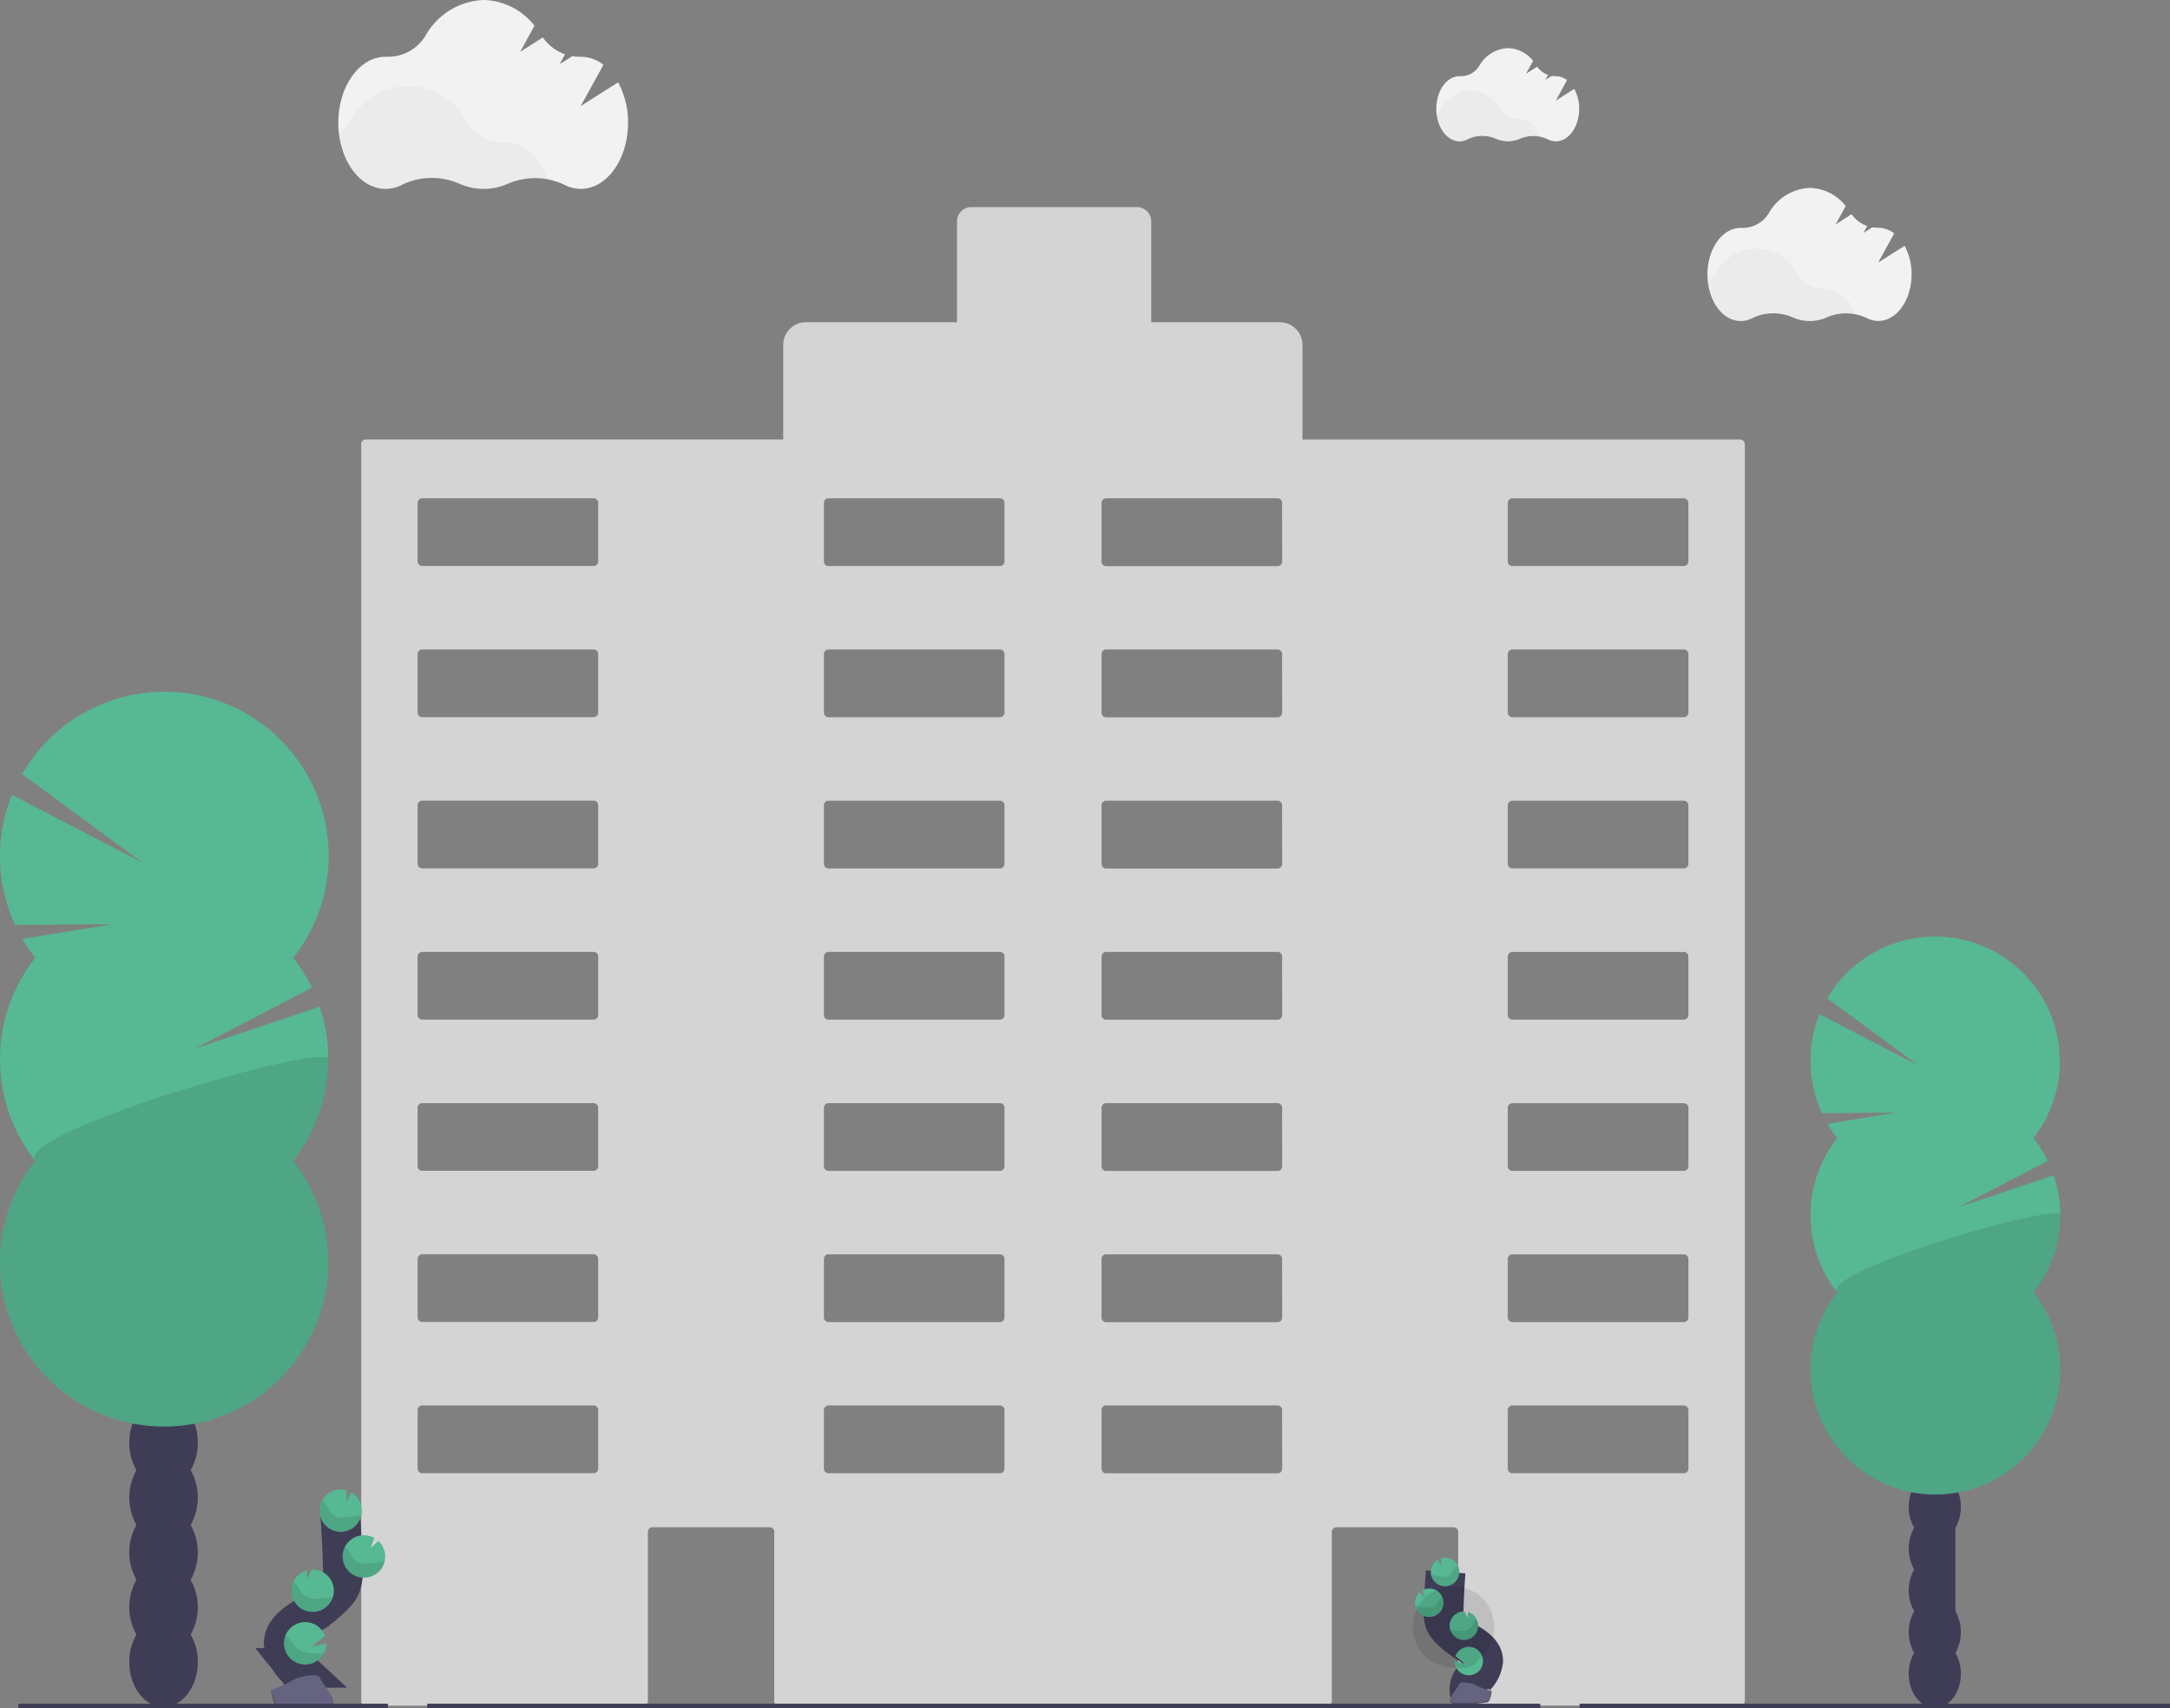 <svg xmlns="http://www.w3.org/2000/svg" width="219" height="172.416" viewBox="0 0 219 172.416">
  <rect x="0" y="0" width="219" height="172.416" fill="#808080" stroke="none"/>
  <g id="Group_3" data-name="Group 3" transform="translate(0)">
    <path id="Path_2" data-name="Path 2" d="M169.123,705.986a5.455,5.455,0,0,0,.722-2.767c0-2.5-1.545-4.528-3.458-4.528s-3.458,2.028-3.458,4.528a5.455,5.455,0,0,0,.722,2.767,5.667,5.667,0,0,0,0,5.535,5.667,5.667,0,0,0,0,5.535,5.667,5.667,0,0,0,0,5.535,5.449,5.449,0,0,0-.722,2.767c0,2.5,1.545,4.526,3.458,4.526s3.458-2.026,3.458-4.526a5.448,5.448,0,0,0-.722-2.765,5.667,5.667,0,0,0,0-5.535,5.667,5.667,0,0,0,0-5.535,5.667,5.667,0,0,0,0-5.535Z" transform="translate(-149.882 -557.601)" fill="#3f3d56"/>
    <ellipse id="Ellipse_2" data-name="Ellipse 2" cx="3.458" cy="4.528" rx="3.458" ry="4.528" transform="translate(13.036 135.555)" fill="#3f3d56"/>
    <ellipse id="Ellipse_3" data-name="Ellipse 3" cx="3.458" cy="4.528" rx="3.458" ry="4.528" transform="translate(13.036 130.02)" fill="#3f3d56"/>
    <path id="Path_3" data-name="Path 3" d="M107.354,402.6a16.858,16.858,0,0,1-1.287-1.9l9.088-1.492-9.829.073a16.6,16.6,0,0,1-.316-13.128L118.2,393l-12.162-8.94A16.571,16.571,0,1,1,133.4,402.6a16.645,16.645,0,0,1,1.889,3.021l-11.8,6.135,12.579-4.222a16.586,16.586,0,0,1-2.67,15.56,16.569,16.569,0,1,1-26.04,0,16.577,16.577,0,0,1,0-20.488Z" transform="translate(-103.81 -305.924)" fill="#57b894"/>
    <path id="Path_4" data-name="Path 4" d="M136.992,543a16.5,16.5,0,0,1-3.544,10.244,16.569,16.569,0,1,1-26.04,0C105.172,550.421,136.992,541.137,136.992,543Z" transform="translate(-103.848 -436.076)" opacity="0.1"/>
    <path id="Path_5" data-name="Path 5" d="M981.421,738.538a4.149,4.149,0,0,0,.549-2.105c0-1.9-1.176-3.443-2.63-3.443s-2.63,1.545-2.63,3.443a4.149,4.149,0,0,0,.549,2.105,4.308,4.308,0,0,0,0,4.211,4.308,4.308,0,0,0,0,4.211,4.3,4.3,0,0,0,0,4.208,4.153,4.153,0,0,0-.549,2.105c0,1.9,1.178,3.445,2.63,3.445s2.63-1.545,2.63-3.445a4.153,4.153,0,0,0-.549-2.105,4.3,4.3,0,0,0,0-4.208,290470.47,290470.47,0,0,1,0-8.421Z" transform="translate(-784.078 -584.332)" fill="#3f3d56"/>
    <ellipse id="Ellipse_4" data-name="Ellipse 4" cx="2.63" cy="3.445" rx="2.63" ry="3.445" transform="translate(192.631 144.448)" fill="#3f3d56"/>
    <ellipse id="Ellipse_5" data-name="Ellipse 5" cx="2.63" cy="3.445" rx="2.63" ry="3.445" transform="translate(192.631 140.237)" fill="#3f3d56"/>
    <path id="Path_6" data-name="Path 6" d="M934.476,507.917a12.581,12.581,0,0,1-.98-1.443l6.914-1.137-7.479.057a12.647,12.647,0,0,1-.241-9.988l10.032,5.206-9.251-6.8a12.6,12.6,0,1,1,20.815,14.106,12.593,12.593,0,0,1,1.439,2.3l-8.975,4.663,9.573-3.217a12.6,12.6,0,0,1-2.032,11.837,12.6,12.6,0,1,1-19.81,0,12.605,12.605,0,0,1,0-15.584Z" transform="translate(-749.064 -393.042)" fill="#57b894"/>
    <path id="Path_7" data-name="Path 7" d="M956.982,614.554a12.543,12.543,0,0,1-2.7,7.792,12.6,12.6,0,1,1-19.81,0C932.782,620.2,956.982,613.14,956.982,614.554Z" transform="translate(-749.059 -491.887)" opacity="0.1"/>
    <path id="Path_8" data-name="Path 8" d="M408.184,177.54H364v-9.555a2.284,2.284,0,0,0-2.286-2.286H348.737v-10.18a1.439,1.439,0,0,0-1.439-1.439H330.577a1.441,1.441,0,0,0-1.439,1.439V165.7H313.892a2.286,2.286,0,0,0-2.293,2.286v9.549H269.473a.466.466,0,0,0-.463.466V304.87a.466.466,0,0,0,.463.466h28a.468.468,0,0,0,.466-.466V287.794a.468.468,0,0,1,.466-.466h11.828a.466.466,0,0,1,.463.466v17.067a.466.466,0,0,0,.461.466H366.5a.468.468,0,0,0,.463-.466V287.794a.466.466,0,0,1,.461-.466H379.25a.466.466,0,0,1,.466.466v17.067a.468.468,0,0,0,.466.466h28a.468.468,0,0,0,.463-.466V178.006A.466.466,0,0,0,408.184,177.54ZM292.927,281.41a.463.463,0,0,1-.461.461h-17.3a.461.461,0,0,1-.463-.461V275.5a.463.463,0,0,1,.463-.466h17.3a.466.466,0,0,1,.461.466Zm0-15.264a.463.463,0,0,1-.461.463h-17.3a.463.463,0,0,1-.463-.466v-5.9a.463.463,0,0,1,.463-.466h17.3a.463.463,0,0,1,.461.466Zm0-15.26a.463.463,0,0,1-.461.463h-17.3a.463.463,0,0,1-.463-.463v-5.9a.463.463,0,0,1,.463-.466h17.3a.466.466,0,0,1,.461.466Zm0-15.264a.461.461,0,0,1-.461.463h-17.3a.461.461,0,0,1-.463-.463v-5.905a.461.461,0,0,1,.463-.463h17.3a.461.461,0,0,1,.461.463Zm0-15.262a.466.466,0,0,1-.461.466h-17.3a.463.463,0,0,1-.463-.466v-5.908a.461.461,0,0,1,.463-.461h17.3a.463.463,0,0,1,.461.461Zm0-15.26a.463.463,0,0,1-.461.461h-17.3a.461.461,0,0,1-.463-.461v-5.908a.466.466,0,0,1,.463-.466h17.3a.466.466,0,0,1,.461.466Zm0-15.264a.463.463,0,0,1-.461.466h-17.3a.463.463,0,0,1-.463-.466v-5.9a.463.463,0,0,1,.463-.466h17.3a.463.463,0,0,1,.461.466Zm41,91.582a.461.461,0,0,1-.463.461H316.171a.466.466,0,0,1-.466-.461V275.5a.468.468,0,0,1,.466-.466h17.295a.463.463,0,0,1,.463.466Zm0-15.264a.463.463,0,0,1-.463.466H316.171a.466.466,0,0,1-.466-.466v-5.91a.466.466,0,0,1,.466-.466h17.295a.463.463,0,0,1,.463.466Zm0-15.26a.463.463,0,0,1-.463.463H316.171a.466.466,0,0,1-.466-.463v-5.91a.468.468,0,0,1,.466-.466h17.295a.463.463,0,0,1,.463.466Zm0-15.264a.461.461,0,0,1-.463.463H316.171a.463.463,0,0,1-.466-.463v-5.912a.463.463,0,0,1,.466-.463h17.295a.461.461,0,0,1,.463.463Zm0-15.262a.463.463,0,0,1-.463.466H316.171a.468.468,0,0,1-.466-.466v-5.914a.466.466,0,0,1,.466-.461h17.295a.461.461,0,0,1,.463.461Zm0-15.26a.461.461,0,0,1-.463.461H316.171a.466.466,0,0,1-.466-.461v-5.914a.468.468,0,0,1,.466-.466h17.295a.466.466,0,0,1,.463.466Zm0-15.264a.463.463,0,0,1-.463.466H316.171a.466.466,0,0,1-.466-.466v-5.91a.466.466,0,0,1,.466-.466h17.295a.463.463,0,0,1,.463.466Zm28.026,91.582a.463.463,0,0,1-.466.461h-17.3a.463.463,0,0,1-.463-.461V275.5a.466.466,0,0,1,.463-.466h17.295a.466.466,0,0,1,.466.466Zm0-15.264a.463.463,0,0,1-.466.466h-17.3a.466.466,0,0,1-.463-.466v-5.916a.466.466,0,0,1,.463-.466h17.295a.464.464,0,0,1,.466.466Zm0-15.26a.466.466,0,0,1-.466.463h-17.3a.466.466,0,0,1-.463-.463v-5.916a.466.466,0,0,1,.463-.466h17.295a.466.466,0,0,1,.466.466Zm0-15.264a.463.463,0,0,1-.466.463h-17.3a.463.463,0,0,1-.463-.463v-5.919a.463.463,0,0,1,.463-.463h17.295a.463.463,0,0,1,.466.463Zm0-15.262a.466.466,0,0,1-.466.466h-17.3a.466.466,0,0,1-.463-.466v-5.921a.463.463,0,0,1,.463-.461h17.295a.463.463,0,0,1,.466.461Zm0-15.26a.463.463,0,0,1-.466.461h-17.3a.463.463,0,0,1-.463-.461v-5.921a.468.468,0,0,1,.463-.466h17.295a.468.468,0,0,1,.466.466Zm0-15.264a.463.463,0,0,1-.466.466h-17.3a.466.466,0,0,1-.463-.466v-5.916a.466.466,0,0,1,.463-.466h17.295a.463.463,0,0,1,.466.466Zm41,91.562a.466.466,0,0,1-.466.461h-17.3a.463.463,0,0,1-.466-.461V275.5a.466.466,0,0,1,.466-.466h17.295a.468.468,0,0,1,.472.466Zm0-15.264a.466.466,0,0,1-.466.466h-17.3a.463.463,0,0,1-.466-.466v-5.9a.463.463,0,0,1,.466-.466h17.295a.466.466,0,0,1,.466.466Zm0-15.26a.466.466,0,0,1-.466.463h-17.3a.466.466,0,0,1-.466-.463v-5.9a.466.466,0,0,1,.466-.466h17.295a.468.468,0,0,1,.472.466Zm0-15.264a.463.463,0,0,1-.466.463h-17.3a.463.463,0,0,1-.466-.463v-5.905a.463.463,0,0,1,.466-.463h17.295a.463.463,0,0,1,.466.463Zm0-15.262a.468.468,0,0,1-.466.466h-17.3a.466.466,0,0,1-.466-.466v-5.908a.463.463,0,0,1,.466-.461h17.295a.466.466,0,0,1,.466.461Zm0-15.26a.466.466,0,0,1-.466.461h-17.3a.463.463,0,0,1-.466-.461v-5.908a.468.468,0,0,1,.466-.466h17.295a.468.468,0,0,1,.472.466Zm0-15.264a.466.466,0,0,1-.466.466h-17.3a.463.463,0,0,1-.466-.466v-5.9a.463.463,0,0,1,.466-.466h17.295a.466.466,0,0,1,.466.466Z" transform="translate(-232.554 -133.175)" fill="#d4d4d4"/>
    <path id="Path_9" data-name="Path 9" d="M286.776,67.659l-3.782,2.405,2.3-4.171A3.727,3.727,0,0,0,283,65.077h-.06a4.414,4.414,0,0,1-.786-.06l-1.282.812.549-1a4.579,4.579,0,0,1-2.242-1.7l-2.293,1.454,1.45-2.635a6.707,6.707,0,0,0-5.133-2.6,7.043,7.043,0,0,0-5.881,3.628,4.394,4.394,0,0,1-3.888,2.1h-.128c-2.633,0-4.769,2.986-4.769,6.669s2.136,6.669,4.769,6.669a3.566,3.566,0,0,0,1.66-.417,6.923,6.923,0,0,1,5.771-.113,6.007,6.007,0,0,0,4.908.011,6.9,6.9,0,0,1,5.72.11,3.546,3.546,0,0,0,1.642.408c2.633,0,4.769-2.986,4.769-6.669A8.481,8.481,0,0,0,286.776,67.659Z" transform="translate(-224.394 -59.35)" fill="#f2f2f2"/>
    <path id="Path_10" data-name="Path 10" d="M279.632,108.105a7.048,7.048,0,0,0-4.085.441,6.025,6.025,0,0,1-4.906,0,6.873,6.873,0,0,0-5.771.113,3.573,3.573,0,0,1-1.662.415c-2.339,0-4.283-2.357-4.689-5.464a4.5,4.5,0,0,0,1.17-1.26,6.578,6.578,0,0,1,11.736-.051,4.509,4.509,0,0,0,3.886,2.136h.06C277.236,104.433,278.849,105.927,279.632,108.105Z" transform="translate(-224.378 -90.032)" opacity="0.03"/>
    <path id="Path_11" data-name="Path 11" d="M904.533,151.138l-2.666,1.69,1.618-2.942a2.635,2.635,0,0,0-1.611-.576h-.042a3.289,3.289,0,0,1-.554-.042l-.9.574.386-.7a3.229,3.229,0,0,1-1.58-1.2l-1.615,1.039,1.02-1.858a4.71,4.71,0,0,0-3.621-1.829,4.962,4.962,0,0,0-4.144,2.558,3.09,3.09,0,0,1-2.741,1.476h-.09c-1.856,0-3.359,2.105-3.359,4.7s1.5,4.7,3.359,4.7a2.527,2.527,0,0,0,1.172-.293,4.855,4.855,0,0,1,4.067-.079,4.235,4.235,0,0,0,3.456,0,4.855,4.855,0,0,1,4.032.077,2.527,2.527,0,0,0,1.159.287c1.856,0,3.361-2.105,3.361-4.7A5.977,5.977,0,0,0,904.533,151.138Z" transform="translate(-712.319 -126.325)" fill="#f2f2f2"/>
    <path id="Path_12" data-name="Path 12" d="M899.534,179.659a4.963,4.963,0,0,0-2.869.311,4.228,4.228,0,0,1-3.458,0,4.855,4.855,0,0,0-4.067.079,2.518,2.518,0,0,1-1.17.294c-1.648,0-3.021-1.662-3.31-3.853a3.164,3.164,0,0,0,.823-.883,4.636,4.636,0,0,1,8.273-.029,3.182,3.182,0,0,0,2.739,1.505h.042A3.4,3.4,0,0,1,899.534,179.659Z" transform="translate(-712.342 -147.959)" opacity="0.03"/>
    <path id="Path_13" data-name="Path 13" d="M774.571,85.489l-1.865,1.183,1.132-2.066a1.847,1.847,0,0,0-1.128-.4h-.031a2.042,2.042,0,0,1-.386-.029l-.633.4.271-.494a2.236,2.236,0,0,1-1.1-.839l-1.132.717.715-1.3a3.31,3.31,0,0,0-2.536-1.282,3.474,3.474,0,0,0-2.9,1.792,2.176,2.176,0,0,1-1.92,1.035h-.062c-1.3,0-2.352,1.474-2.352,3.29s1.05,3.288,2.35,3.288a1.766,1.766,0,0,0,.819-.205,3.385,3.385,0,0,1,2.847-.055,3.011,3.011,0,0,0,1.218.26,2.979,2.979,0,0,0,1.2-.256,3.405,3.405,0,0,1,2.823.055,1.766,1.766,0,0,0,.812.2c1.3,0,2.352-1.474,2.352-3.29A4.192,4.192,0,0,0,774.571,85.489Z" transform="translate(-615.691 -76.518)" fill="#f2f2f2"/>
    <path id="Path_14" data-name="Path 14" d="M771.025,105.428a3.484,3.484,0,0,0-2.017.221,2.979,2.979,0,0,1-2.427,0,3.4,3.4,0,0,0-2.847.055,1.745,1.745,0,0,1-.819.205c-1.156,0-2.116-1.163-2.315-2.7a2.19,2.19,0,0,0,.576-.622,3.248,3.248,0,0,1,5.793-.024,2.222,2.222,0,0,0,1.918,1.055h.029A2.413,2.413,0,0,1,771.025,105.428Z" transform="translate(-615.66 -91.653)" opacity="0.03"/>
    <path id="Path_15" data-name="Path 15" d="M235.509,768.776c.455-.839-.06-1.867-.662-2.617a4.188,4.188,0,0,1-1.3-2.483c.022-1.37,1.476-2.18,2.648-2.906a12.9,12.9,0,0,0,2.372-1.907,3.491,3.491,0,0,0,.728-.975,3.986,3.986,0,0,0,.221-1.732q-.077-2.935-.291-5.866" transform="translate(-204.918 -597.814)" fill="none" stroke="#3f3d56" stroke-width="4"/>
    <path id="Path_16" data-name="Path 16" d="M254.205,742.612a2.138,2.138,0,0,0-1.068-1.752l-.479.947.015-1.145a2.138,2.138,0,1,0,1.532,1.951Z" transform="translate(-217.685 -590.242)" fill="#57b894"/>
    <path id="Path_17" data-name="Path 17" d="M237.731,804.379a2.138,2.138,0,0,1-4.038-.883,2.172,2.172,0,0,1,.139-.867,2.141,2.141,0,0,1,4,.022l-1.335,1.088,1.467-.34A2.116,2.116,0,0,1,237.731,804.379Z" transform="translate(-205.028 -637.534)" fill="#57b894"/>
    <path id="Path_18" data-name="Path 18" d="M239.327,781.492a2.138,2.138,0,0,1-2.236-2.037,2.115,2.115,0,0,1,.185-.973,2.141,2.141,0,0,1,1.373-1.185v.883l.483-.958h0a2.138,2.138,0,0,1,2.236,2.037,2.1,2.1,0,0,1-.091.728A2.141,2.141,0,0,1,239.327,781.492Z" transform="translate(-207.677 -618.8)" fill="#57b894"/>
    <path id="Path_19" data-name="Path 19" d="M262.8,765.822a2.141,2.141,0,1,1,.936-4l-.377,1.037.777-.748a2.129,2.129,0,0,1,.691,1.476,2.081,2.081,0,0,1-.053.589A2.138,2.138,0,0,1,262.8,765.822Z" transform="translate(-225.955 -606.584)" fill="#57b894"/>
    <path id="Path_20" data-name="Path 20" d="M253.915,747.317c-.494.055-.973.207-1.47.238a1.6,1.6,0,0,1-1.353-.472,6.529,6.529,0,0,1-.4-.7,1.516,1.516,0,0,0-.538-.505,2.138,2.138,0,1,0,4,1.419C254.076,747.3,253.994,747.308,253.915,747.317Z" transform="translate(-217.681 -594.377)" opacity="0.1"/>
    <path id="Path_21" data-name="Path 21" d="M262.851,770.152a2.141,2.141,0,0,1-2.035-3.052,1.6,1.6,0,0,1,.43.441,7.1,7.1,0,0,0,.424.706,1.758,1.758,0,0,0,1.419.5c.516-.022,1.013-.172,1.527-.221a1.272,1.272,0,0,0,.221-.013A2.139,2.139,0,0,1,262.851,770.152Z" transform="translate(-226.009 -610.914)" opacity="0.1"/>
    <path id="Path_22" data-name="Path 22" d="M239.327,785.95a2.138,2.138,0,0,1-2.236-2.037,2.115,2.115,0,0,1,.185-.973,1.763,1.763,0,0,1,.452.441,7.264,7.264,0,0,0,.463.719,1.969,1.969,0,0,0,1.514.532c.547-.013,1.039-.141,1.567-.183A2.14,2.14,0,0,1,239.327,785.95Z" transform="translate(-207.677 -623.259)" opacity="0.1"/>
    <path id="Path_23" data-name="Path 23" d="M237.731,809.22a2.138,2.138,0,0,1-4.038-.883,2.172,2.172,0,0,1,.139-.867,2.1,2.1,0,0,1,.47.419,8.876,8.876,0,0,0,.572.759,2.683,2.683,0,0,0,1.765.622A9.3,9.3,0,0,0,237.731,809.22Z" transform="translate(-205.028 -642.375)" opacity="0.1"/>
    <path id="Path_24" data-name="Path 24" d="M227.82,827.066a17.511,17.511,0,0,0,2.207-1.022c.519-.36,2.6-.8,2.723-.221s2.525,2.9.627,2.911-4.429.313-4.937,0S227.82,827.066,227.82,827.066Z" transform="translate(-200.453 -656.461)" fill="#656380"/>
    <path id="Path_25" data-name="Path 25" d="M233.4,833.882c-1.9.016-4.427.313-4.934,0-.386-.236-.541-1.081-.594-1.472h-.055s.106,1.362.613,1.671,3.03.013,4.937,0c.549,0,.739-.2.73-.49C234.023,833.769,233.818,833.88,233.4,833.882Z" transform="translate(-200.453 -661.812)" opacity="0.2"/>
    <path id="Path_26" data-name="Path 26" d="M766.662,790.709a1.715,1.715,0,0,1,.441-1.765,2.847,2.847,0,0,0,.87-1.668c-.013-.92-.991-1.463-1.765-1.951a8.724,8.724,0,0,1-1.591-1.28,2.359,2.359,0,0,1-.49-.662,2.691,2.691,0,0,1-.148-1.165q.053-1.971.2-3.937" transform="translate(-618.283 -619.627)" fill="none" stroke="#3f3d56" stroke-width="4"/>
    <path id="Path_27" data-name="Path 27" d="M758.134,773.169a1.437,1.437,0,0,1,.717-1.176l.322.636-.011-.77a1.407,1.407,0,0,1,.474-.055,1.437,1.437,0,1,1-1.5,1.366Z" transform="translate(-613.737 -614.577)" fill="#57b894"/>
    <path id="Path_28" data-name="Path 28" d="M769.181,814.68a1.434,1.434,0,1,0-.071-1.156l.9.728-.989-.221A1.439,1.439,0,0,0,769.181,814.68Z" transform="translate(-622.222 -646.363)" fill="#57b894"/>
    <path id="Path_29" data-name="Path 29" d="M768.141,799.262a1.434,1.434,0,0,0,1.5-1.368,1.409,1.409,0,0,0-.124-.662,1.43,1.43,0,0,0-.922-.794v.591l-.327-.644h0a1.439,1.439,0,0,0-1.5,1.368,1.5,1.5,0,0,0,.062.49A1.437,1.437,0,0,0,768.141,799.262Z" transform="translate(-620.464 -633.735)" fill="#57b894"/>
    <path id="Path_30" data-name="Path 30" d="M752.329,788.779a1.437,1.437,0,1,0-.636-2.688l.254.7-.521-.5a1.432,1.432,0,0,0-.463.991,1.4,1.4,0,0,0,.035.4A1.437,1.437,0,0,0,752.329,788.779Z" transform="translate(-608.148 -625.571)" fill="#57b894"/>
    <path id="Path_31" data-name="Path 31" d="M758.439,776.315c.331.035.662.139.986.159a1.068,1.068,0,0,0,.911-.327,4.835,4.835,0,0,0,.267-.468,1.024,1.024,0,0,1,.36-.34,1.4,1.4,0,0,1,.154.717,1.437,1.437,0,0,1-2.838.236C758.335,776.3,758.388,776.309,758.439,776.315Z" transform="translate(-613.852 -617.336)" opacity="0.1"/>
    <path id="Path_32" data-name="Path 32" d="M752.43,791.688a1.434,1.434,0,0,0,1.366-2.048,1.059,1.059,0,0,0-.3.3,4.3,4.3,0,0,1-.285.474,1.172,1.172,0,0,1-.951.333c-.346-.016-.682-.115-1.026-.146h-.146A1.437,1.437,0,0,0,752.43,791.688Z" transform="translate(-608.248 -628.48)" opacity="0.1"/>
    <path id="Path_33" data-name="Path 33" d="M768.386,802.26a1.434,1.434,0,0,0,1.5-1.368,1.409,1.409,0,0,0-.124-.662,1.153,1.153,0,0,0-.3.291,4.663,4.663,0,0,1-.313.485,1.324,1.324,0,0,1-1.015.355c-.357,0-.7-.095-1.053-.121A1.437,1.437,0,0,0,768.386,802.26Z" transform="translate(-620.71 -636.733)" opacity="0.1"/>
    <path id="Path_34" data-name="Path 34" d="M769.75,817.932a4.109,4.109,0,1,1,2.3-.892,5.667,5.667,0,0,1-.384.51,1.8,1.8,0,0,1-1.189.419A6.6,6.6,0,0,1,769.75,817.932Z" transform="translate(-622.79 -649.615)" opacity="0.1"/>
    <path id="Path_35" data-name="Path 35" d="M771.105,829.753a7.089,7.089,0,0,1-1.476-.534c-.342-.243-1.743-.534-1.827-.143s-1.7,1.94-.424,1.951a13.455,13.455,0,0,0,3.31-.15C771.026,830.669,771.105,829.753,771.105,829.753Z" transform="translate(-620.56 -659.065)" fill="#656380"/>
    <path id="Path_36" data-name="Path 36" d="M767.37,833.987a14.037,14.037,0,0,0,3.31-.15c.26-.157.364-.726.4-.986h.044s-.073.916-.413,1.123a13.6,13.6,0,0,1-3.31.15c-.371,0-.5-.135-.49-.329C766.956,833.9,767.1,833.987,767.37,833.987Z" transform="translate(-620.576 -662.155)" opacity="0.2"/>
    <rect id="Rectangle_13" data-name="Rectangle 13" width="112.326" height="0.441" transform="translate(43.119 171.962)" fill="#3f3d56"/>
    <rect id="Rectangle_14" data-name="Rectangle 14" width="59.583" height="0.441" transform="translate(159.417 171.962)" fill="#3f3d56"/>
    <rect id="Rectangle_15" data-name="Rectangle 15" width="37.295" height="0.441" transform="translate(1.852 171.962)" fill="#3f3d56"/>
  </g>
</svg>
